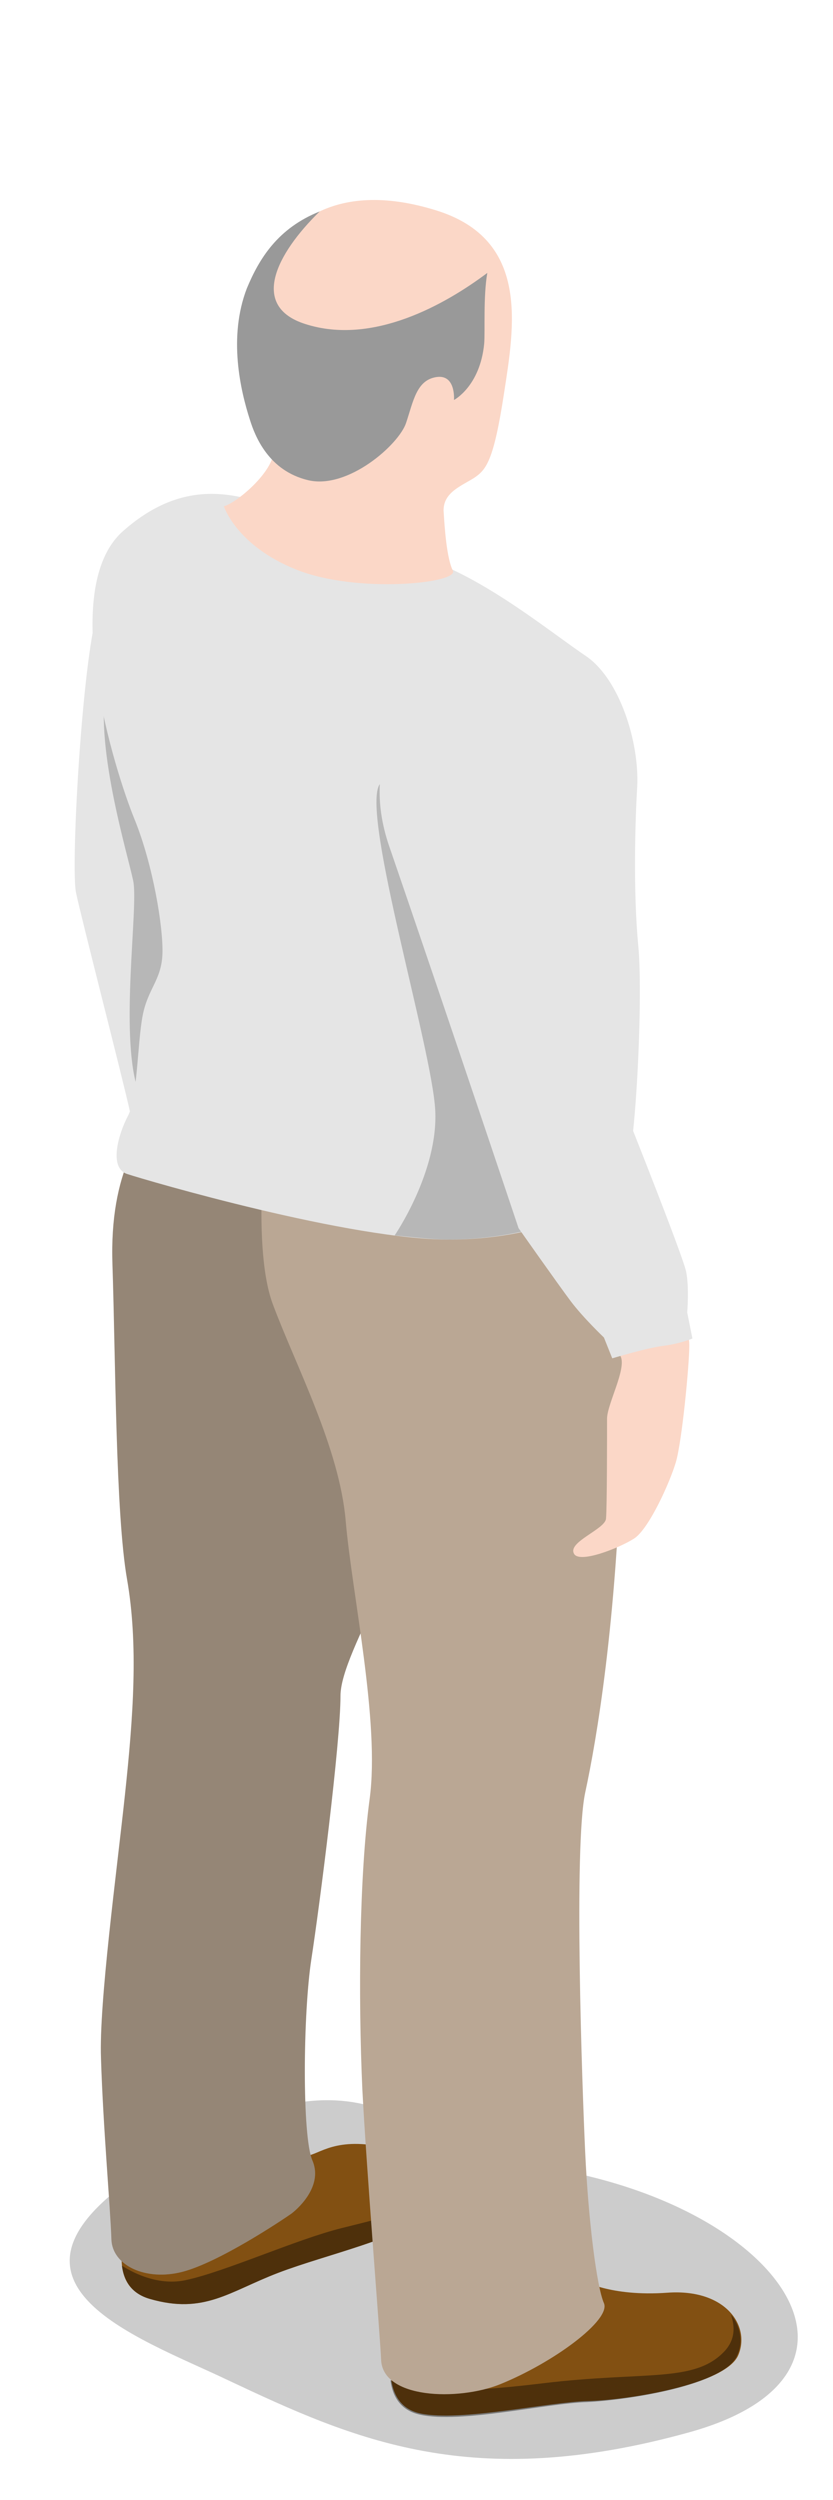 <?xml version="1.0" encoding="utf-8"?>
<!-- Generator: Adobe Illustrator 18.1.0, SVG Export Plug-In . SVG Version: 6.00 Build 0)  -->
<svg version="1.1" id="Layer_1" xmlns="http://www.w3.org/2000/svg" xmlns:xlink="http://www.w3.org/1999/xlink" x="0px" y="0px"
	 viewBox="0 0 80 240" enable-background="new 0 0 80 240" xml:space="preserve">
<path opacity="0.2" d="M66.2,233.5c21.2-5.9,7.4-23.7-17.8-25.9c-8.7-0.8-12.5-13.3-34,0.4c-17.3,11-1.3,16.3,7.5,20.5
	C34,234.2,45.3,239.3,66.2,233.5z"/>
<path fill="#E5E5E5" d="M9.2,59.3c-1.4,5.7-2.4,24-1.9,26.4c0.5,2.4,4.6,18.3,5.2,21.1c0.5,2.8,0.5,6.4,0.5,6.4l10-9.1l-5.2-29.3
	L9.2,59.3z"/>
<path opacity="0.2" d="M10.3,65.4c-1.4,5.7,2,16.7,2.5,19.2s-1.3,14.5,0.4,19.9c0.9,2.7,0.2,6.1,0.2,6.1l9.5-6.5l-5.2-29.3
	L10.3,65.4z"/>
<g>
	<path fill="#825012" d="M12.8,211.7c-0.6,2-2.9,7.7,1.6,9c5.2,1.5,7.6-0.7,12.3-2.5s11.9-3.3,14.8-5.9c2.2-2-1.8-5.9-6-6.4
		s-5.3,1.4-6.5,1c-1.2-0.3-1.9-1.2-1.9-1.2s-1.3,4.9-5.9,5.8S12.8,211.7,12.8,211.7z"/>
	<path fill="#BAA794" d="M16.4,105c-2.8,3.4-5.9,7.4-5.6,16.4c0.3,9.1,0.3,23.9,1.4,30.2s0.6,13.2-0.2,20.7
		c-0.8,7.5-2.5,20-2.3,25.3c0.2,6.6,0.9,14.3,1,17.4c0.1,2.5,3.3,4,6.8,3.1s9.5-4.9,10.5-5.6c0.9-0.7,3-2.8,2-5.1
		c-1-2.3-0.9-14.1-0.1-19.3s2.8-20.8,2.8-25.3c0-4.4,7.8-15.2,8.1-24.2c0.3-9,0.3-32.2,0.3-32.2L16.4,105z"/>
	<path opacity="0.2" d="M16.4,105c-2.8,3.4-5.9,7.4-5.6,16.4c0.3,9.1,0.3,23.9,1.4,30.2s0.6,13.2-0.2,20.7c-0.8,7.5-2.5,20-2.3,25.3
		c0.2,6.6,0.9,14.3,1,17.4c0.1,2.5,3.3,4,6.8,3.1s9.5-4.9,10.5-5.6c0.9-0.7,3-2.8,2-5.1c-1-2.3-0.9-14.1-0.1-19.3s2.8-20.8,2.8-25.3
		c0-4.4,7.8-15.2,8.1-24.2c0.3-9,0.3-32.2,0.3-32.2L16.4,105z"/>
	<path opacity="0.4" d="M32.8,213.9c-4.4,1.1-11.2,4.2-15,5c-2.4,0.5-4.7-0.5-6.1-1.4c0.2,1.4,0.9,2.7,2.7,3.2
		c5.2,1.5,7.6-0.7,12.3-2.5s11.9-3.3,14.8-5.9c1.3-1.2,0.5-3-1.3-4.4c0.2,0.3,0.4,0.7,0.6,1.2C42,211.8,37.2,212.8,32.8,213.9z"/>
</g>
<g>
	<path fill="#825012" d="M38.4,223c-1.1,2.7-1.9,7.9,2,8.7s12.2-1.1,16.1-1.2s13.2-1.6,14.4-4.4s-1.2-6.4-6.8-6
		c-5.5,0.4-8.2-1.2-8.2-1.2s-4.5,4.1-8.7,4.7S38.4,223,38.4,223z"/>
	<path opacity="0.4" d="M70.8,226.1c0.6-1.3,0.3-2.8-0.6-3.9c0.4,1.2,0.4,2.4-0.6,3.5c-2.9,3.1-7.6,1.9-17.5,3.1
		c-8.2,1-12.1,0.8-14.6-0.3c0.2,1.6,1,2.9,2.8,3.3c3.9,0.9,12.2-1.1,16.1-1.2C60.3,230.4,69.6,229,70.8,226.1z"/>
	<path fill="#BAA794" d="M25.8,105.9c0,0-1.8,13.4,0.4,19.3c2.2,5.9,6.4,13.8,7,20.8c0.6,7,3.3,19.3,2.3,26.7
		c-1,7.4-1.1,19-0.7,27.9c0.4,7.7,1.7,23.6,1.8,25.9c0.1,3.8,7.4,4,11.4,2.4c5.2-2.1,10.7-6.2,10-7.8s-1.5-8-1.8-14.5
		c-0.3-6.5-1.1-29.3,0-34.5c1.1-5.1,3-16.2,3.5-33.3c0.4-16.3,0.9-23.6,0.5-26.7C59.8,109.1,25.8,105.9,25.8,105.9z"/>
</g>
<path fill="#E5E5E5" d="M27.3,49c-3.8-1.3-9.2-3.6-15.5,2s-0.7,23.2,1.1,27.6s2.8,10.5,2.7,13c-0.1,2.5-1.4,3.3-1.9,5.9
	s-0.5,7.9-1.4,9.6c-0.9,1.7-1.9,5-0.1,5.6s21.6,6.4,31.2,6.3s14.8-3.8,16.2-4.8c1.4-0.9,2.2-18.3,1.7-23.4
	c-0.5-5.2-0.3-12.1-0.1-15.3c0.2-4.3-1.7-10.3-4.9-12.5c-3.1-2.1-7.4-5.6-12.2-8S27.3,49,27.3,49z"/>
<path fill="#FBD7C7" d="M21.5,48.6c1.2-0.3,4.8-3.3,4.8-5.4c0-2-3.9-9.4-2.4-14.1c2.7-8.6,9-11.7,18-8.9s7.5,11.1,6.5,17.6
	c-1,6.5-1.7,7.3-2.9,8.1c-1.3,0.8-2.9,1.4-2.9,3.1c0.1,1.7,0.3,4.6,0.9,5.8C44,56,34.3,57,28.5,54.7S21.5,48.6,21.5,48.6z"/>
<path fill="#3399CC" d="M10.2,216.5"/>
<path fill="#999999" d="M46.8,26.2c-4,3-11,7-17.5,4.9c-5.3-1.7-2.8-6.7,1.4-10.8c-4,1.6-5.8,4.5-7,7.4c-1.8,4.7-0.6,9.8,0.3,12.6
	c0.5,1.6,1.8,4.9,5.6,5.8c3.8,0.9,8.7-3.4,9.4-5.5c0.7-2.1,1-4.1,2.9-4.4c1.9-0.3,1.7,2.2,1.7,2.2s2.5-1.3,2.9-5.4
	C46.6,31.8,46.4,28.5,46.8,26.2z"/>
<path fill="#FBD7C7" d="M55.1,67.5c1.5,3,2.3,20.6,2.3,25.3c0,4.6-0.4,7.8,0.7,10.6s5.4,16,6.2,18.6c0.8,2.5,1.9,5.4,1.9,7.2
	c0,1.8-0.7,9.2-1.3,11.2s-2.6,6.4-4,7.3s-5.4,2.5-5.8,1.4c-0.5-1.1,3-2.3,3.1-3.3s0.1-8.2,0.1-9.6c0-1.4,1.9-4.8,1.3-6
	c-0.5-1.3-6.4-9.6-8.8-14.8s-2.5-7.6-3.5-9.6c-1-1.9-4.8-11.7-5.8-16s-5.2-15-2.2-20.5C42.3,63.6,51.6,60.6,55.1,67.5z"/>
<path opacity="0.2" d="M50.8,96.4c-0.3-2.6-0.3-5.6-0.3-8.4C50,86,49.4,84.4,49,83.3c-2.5-6.7,6.3-15,6.3-15s-17.9,5.1-18.9,7.1
	c-1.6,3.2,5.1,25.3,5.4,31.2c0.3,5.9-3.9,12-3.9,12c2,0.2,3.8,0.4,5.3,0.4c9.6-0.1,14.8-3.8,16.2-4.8
	C60.9,113.2,51.4,101.5,50.8,96.4z"/>
<path fill="#E5E5E5" d="M49.8,117.9c0,0,3.8,5.4,5,7s3.2,3.5,3.2,3.5l0.8,2c0,0,3.3-1,4.9-1.2s2.8-0.7,2.8-0.7L66,126
	c0,0,0.2-2.4-0.1-3.9s-5.4-14.3-5.4-14.3s-1.7-15.2-3.2-35.7c-1.3-17.8-25.9-8-19.9,9.2C42.9,97.3,49.8,117.9,49.8,117.9z"/>
</svg>
